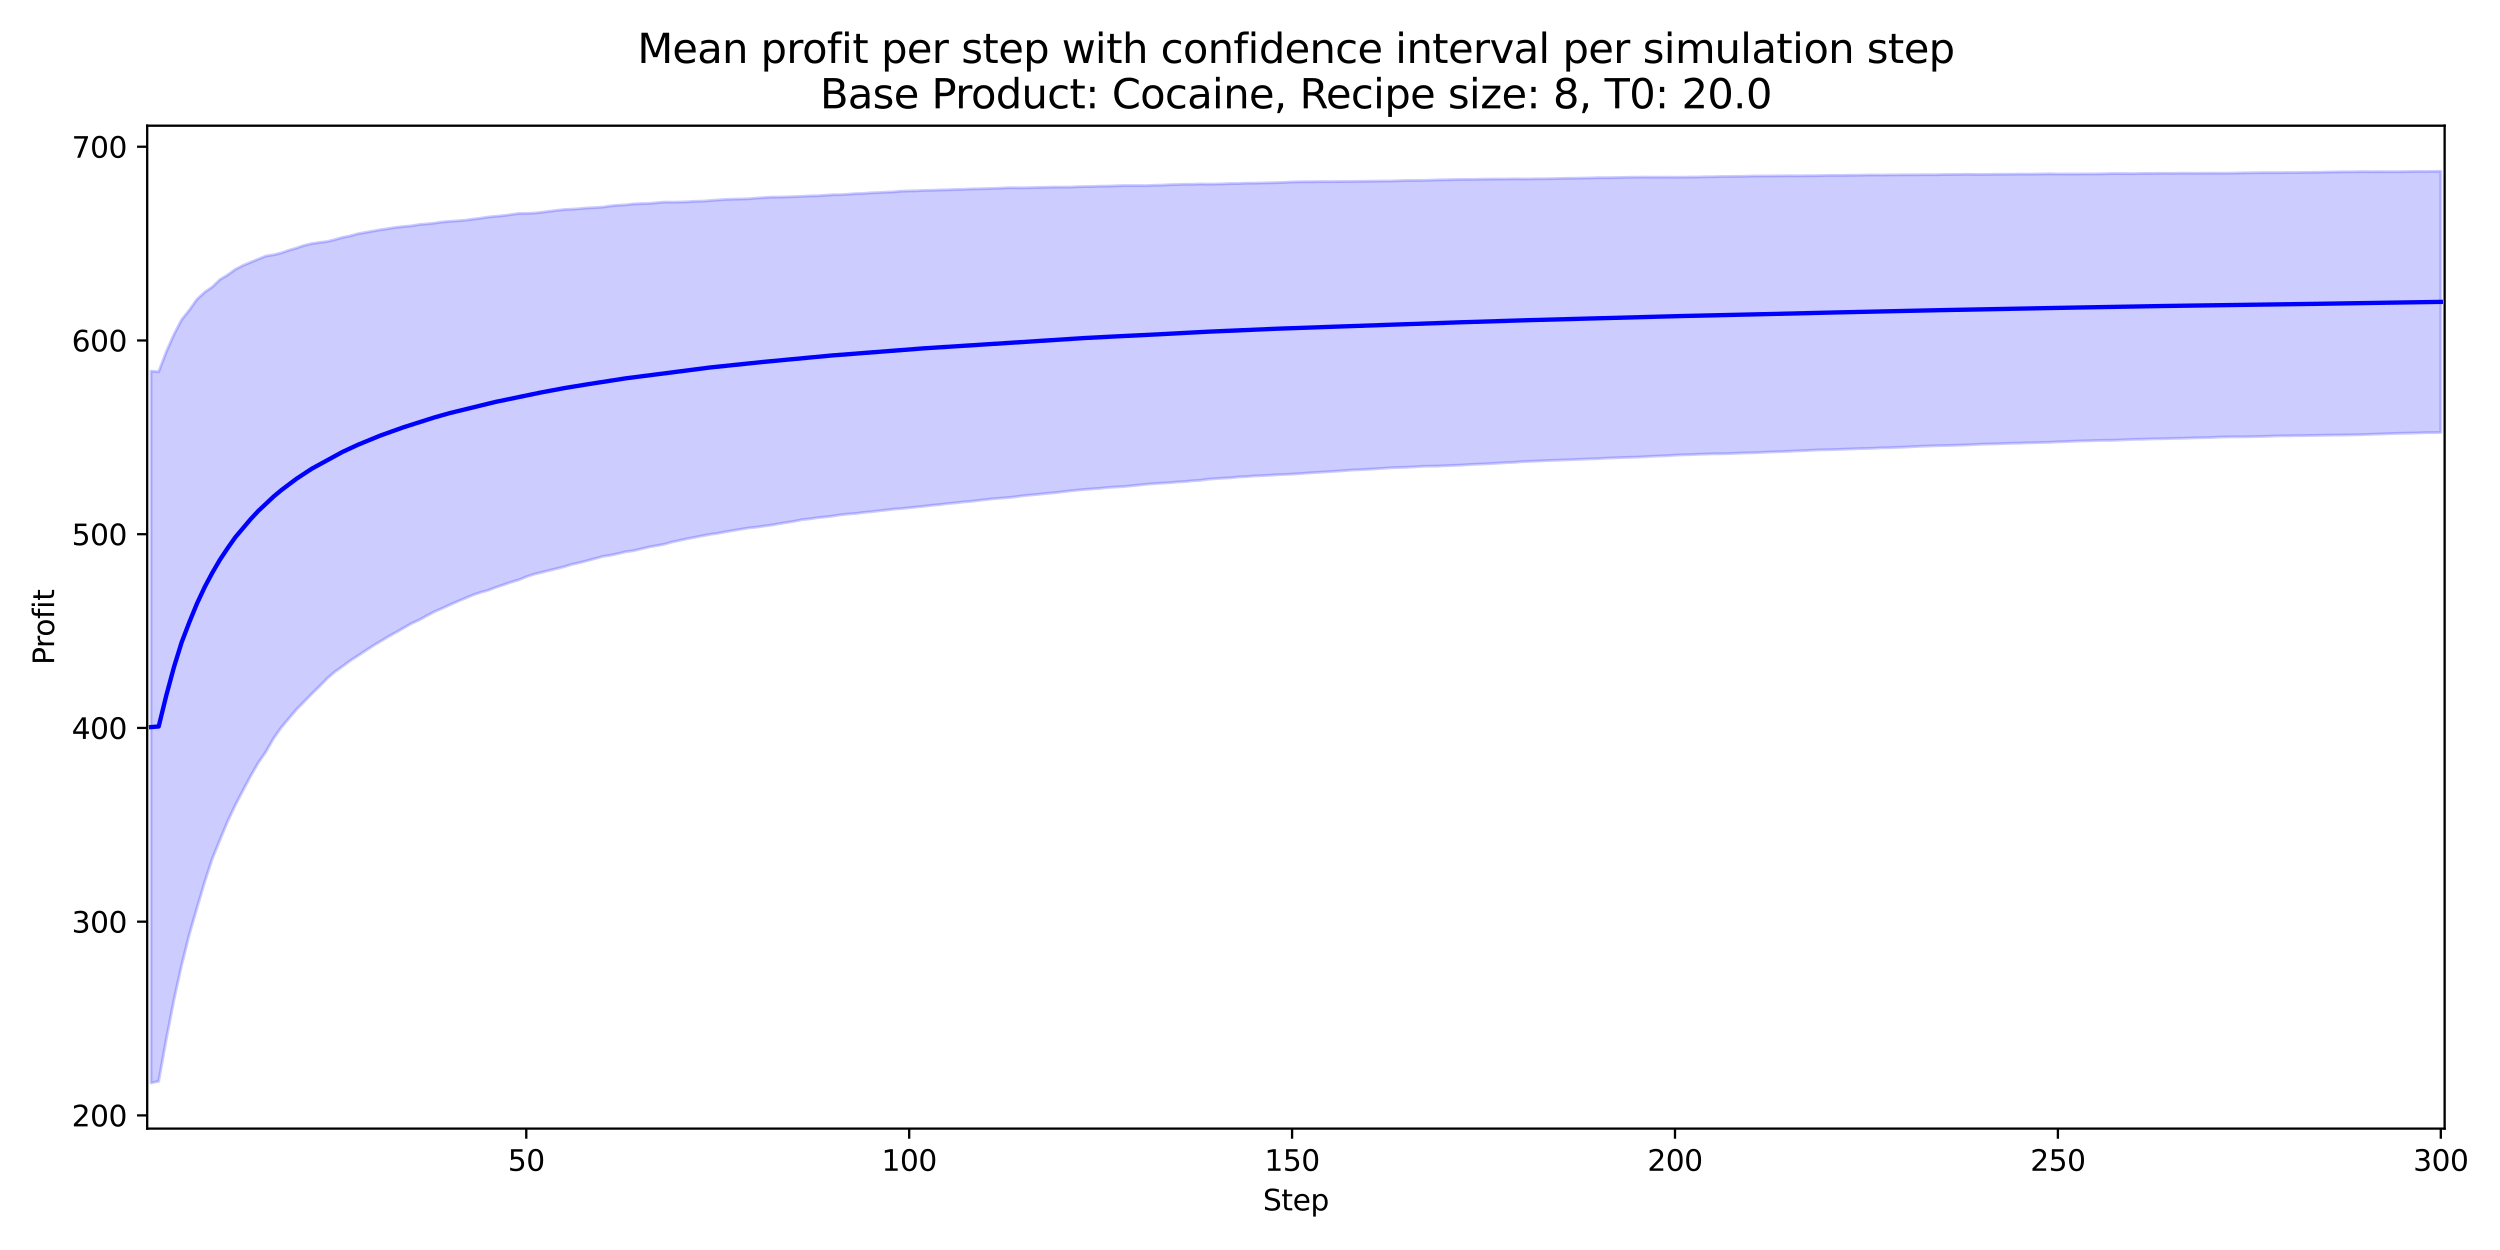 <?xml version="1.0" encoding="utf-8" standalone="no"?>
<!DOCTYPE svg PUBLIC "-//W3C//DTD SVG 1.1//EN"
  "http://www.w3.org/Graphics/SVG/1.1/DTD/svg11.dtd">
<svg xmlns:xlink="http://www.w3.org/1999/xlink" width="864pt" height="432pt" viewBox="0 0 864 432" xmlns="http://www.w3.org/2000/svg" version="1.1">
 <defs>
  <style type="text/css">*{stroke-linejoin: round; stroke-linecap: butt}</style>
 </defs>
 <g id="figure_1">
  <g id="patch_1">
   <path d="M 0 432 
L 864 432 
L 864 0 
L 0 0 
z
" style="fill: #ffffff"/>
  </g>
  <g id="axes_1">
   <g id="patch_2">
    <path d="M 50.87 390.04 
L 844.866 390.04 
L 844.866 43.44 
L 50.87 43.44 
z
" style="fill: #ffffff"/>
   </g>
   <g id="FillBetweenPolyCollection_1">
    <defs>
     <path id="m77285bb1c6" d="M 52.193 -303.722 
L 52.193 -57.715 
L 54.84 -58.318 
L 57.487 -72.981 
L 60.133 -86.562 
L 62.78 -98.544 
L 65.427 -109.097 
L 68.073 -118.245 
L 70.72 -127.15 
L 73.367 -135.275 
L 76.013 -141.76 
L 78.66 -148.113 
L 81.307 -153.725 
L 83.953 -158.792 
L 86.6 -163.787 
L 89.246 -168.363 
L 91.893 -172.196 
L 94.54 -176.812 
L 97.186 -180.577 
L 99.833 -183.73 
L 102.48 -186.839 
L 105.126 -189.53 
L 107.773 -192.252 
L 110.42 -194.817 
L 113.066 -197.545 
L 115.713 -199.832 
L 118.36 -201.698 
L 121.006 -203.663 
L 123.653 -205.357 
L 126.3 -207.111 
L 128.946 -208.844 
L 131.593 -210.433 
L 134.24 -212.024 
L 136.886 -213.493 
L 139.533 -215.013 
L 142.18 -216.513 
L 144.826 -217.736 
L 147.473 -219.208 
L 150.119 -220.588 
L 152.766 -221.733 
L 155.413 -222.97 
L 158.059 -224.12 
L 160.706 -225.23 
L 163.353 -226.348 
L 165.999 -227.259 
L 168.646 -227.99 
L 171.293 -228.999 
L 173.939 -229.875 
L 176.586 -230.808 
L 179.233 -231.58 
L 181.879 -232.667 
L 184.526 -233.558 
L 187.173 -234.201 
L 189.819 -234.872 
L 192.466 -235.502 
L 195.113 -236.185 
L 197.759 -236.982 
L 200.406 -237.578 
L 203.053 -238.255 
L 205.699 -238.975 
L 208.346 -239.714 
L 210.993 -240.112 
L 213.639 -240.676 
L 216.286 -241.317 
L 218.932 -241.681 
L 221.579 -242.308 
L 224.226 -242.959 
L 226.872 -243.418 
L 229.519 -243.898 
L 232.166 -244.649 
L 234.812 -245.241 
L 237.459 -245.804 
L 240.106 -246.31 
L 242.752 -246.841 
L 245.399 -247.317 
L 248.046 -247.695 
L 250.692 -248.204 
L 253.339 -248.656 
L 255.986 -249.092 
L 258.632 -249.536 
L 261.279 -249.8 
L 263.926 -250.182 
L 266.572 -250.528 
L 269.219 -251.005 
L 271.866 -251.427 
L 274.512 -251.853 
L 277.159 -252.39 
L 279.806 -252.679 
L 282.452 -253.071 
L 285.099 -253.328 
L 287.745 -253.661 
L 290.392 -254.069 
L 293.039 -254.343 
L 295.685 -254.537 
L 298.332 -254.892 
L 300.979 -255.117 
L 303.625 -255.451 
L 306.272 -255.728 
L 308.919 -256.061 
L 311.565 -256.243 
L 314.212 -256.515 
L 316.859 -256.8 
L 319.505 -257.058 
L 322.152 -257.393 
L 324.799 -257.617 
L 327.445 -257.942 
L 330.092 -258.2 
L 332.739 -258.502 
L 335.385 -258.72 
L 338.032 -259.031 
L 340.679 -259.345 
L 343.325 -259.637 
L 345.972 -259.845 
L 348.618 -260.054 
L 351.265 -260.356 
L 353.912 -260.703 
L 356.558 -260.956 
L 359.205 -261.196 
L 361.852 -261.49 
L 364.498 -261.709 
L 367.145 -262.024 
L 369.792 -262.35 
L 372.438 -262.607 
L 375.085 -262.861 
L 377.732 -263.062 
L 380.378 -263.242 
L 383.025 -263.534 
L 385.672 -263.704 
L 388.318 -263.839 
L 390.965 -264.111 
L 393.612 -264.379 
L 396.258 -264.648 
L 398.905 -264.862 
L 401.552 -265.032 
L 404.198 -265.179 
L 406.845 -265.427 
L 409.492 -265.575 
L 412.138 -265.847 
L 414.785 -266.004 
L 417.431 -266.371 
L 420.078 -266.585 
L 422.725 -266.738 
L 425.371 -266.885 
L 428.018 -267.183 
L 430.665 -267.286 
L 433.311 -267.499 
L 435.958 -267.609 
L 438.605 -267.75 
L 441.251 -267.925 
L 443.898 -268.022 
L 446.545 -268.141 
L 449.191 -268.31 
L 451.838 -268.52 
L 454.485 -268.691 
L 457.131 -268.853 
L 459.778 -269.035 
L 462.425 -269.198 
L 465.071 -269.385 
L 467.718 -269.577 
L 470.365 -269.689 
L 473.011 -269.828 
L 475.658 -269.997 
L 478.305 -270.171 
L 480.951 -270.351 
L 483.598 -270.452 
L 486.244 -270.518 
L 488.891 -270.658 
L 491.538 -270.838 
L 494.184 -270.888 
L 496.831 -270.906 
L 499.478 -271.041 
L 502.124 -271.157 
L 504.771 -271.251 
L 507.418 -271.434 
L 510.064 -271.568 
L 512.711 -271.648 
L 515.358 -271.806 
L 518.004 -271.952 
L 520.651 -272.128 
L 523.298 -272.215 
L 525.944 -272.431 
L 528.591 -272.564 
L 531.238 -272.662 
L 533.884 -272.796 
L 536.531 -272.894 
L 539.178 -272.984 
L 541.824 -273.087 
L 544.471 -273.205 
L 547.117 -273.306 
L 549.764 -273.412 
L 552.411 -273.495 
L 555.057 -273.663 
L 557.704 -273.757 
L 560.351 -273.867 
L 562.997 -273.951 
L 565.644 -274.017 
L 568.291 -274.145 
L 570.937 -274.309 
L 573.584 -274.414 
L 576.231 -274.508 
L 578.877 -274.702 
L 581.524 -274.813 
L 584.171 -274.868 
L 586.817 -274.999 
L 589.464 -275.065 
L 592.111 -275.163 
L 594.757 -275.173 
L 597.404 -275.253 
L 600.051 -275.358 
L 602.697 -275.455 
L 605.344 -275.5 
L 607.991 -275.613 
L 610.637 -275.746 
L 613.284 -275.844 
L 615.93 -275.945 
L 618.577 -276.037 
L 621.224 -276.185 
L 623.87 -276.278 
L 626.517 -276.412 
L 629.164 -276.534 
L 631.81 -276.561 
L 634.457 -276.658 
L 637.104 -276.747 
L 639.75 -276.837 
L 642.397 -276.958 
L 645.044 -277.008 
L 647.69 -277.082 
L 650.337 -277.237 
L 652.984 -277.27 
L 655.63 -277.386 
L 658.277 -277.472 
L 660.924 -277.626 
L 663.57 -277.756 
L 666.217 -277.84 
L 668.864 -277.964 
L 671.51 -278.006 
L 674.157 -278.073 
L 676.804 -278.146 
L 679.45 -278.223 
L 682.097 -278.372 
L 684.743 -278.486 
L 687.39 -278.551 
L 690.037 -278.614 
L 692.683 -278.722 
L 695.33 -278.82 
L 697.977 -278.841 
L 700.623 -278.965 
L 703.27 -278.997 
L 705.917 -279.086 
L 708.563 -279.144 
L 711.21 -279.297 
L 713.857 -279.377 
L 716.503 -279.52 
L 719.15 -279.613 
L 721.797 -279.672 
L 724.443 -279.76 
L 727.09 -279.818 
L 729.737 -279.823 
L 732.383 -279.918 
L 735.03 -280.043 
L 737.677 -280.161 
L 740.323 -280.188 
L 742.97 -280.295 
L 745.616 -280.345 
L 748.263 -280.399 
L 750.91 -280.486 
L 753.556 -280.521 
L 756.203 -280.599 
L 758.85 -280.703 
L 761.496 -280.744 
L 764.143 -280.806 
L 766.79 -280.942 
L 769.436 -280.995 
L 772.083 -281.042 
L 774.73 -281.035 
L 777.376 -281.072 
L 780.023 -281.135 
L 782.67 -281.19 
L 785.316 -281.288 
L 787.963 -281.363 
L 790.61 -281.38 
L 793.256 -281.439 
L 795.903 -281.462 
L 798.55 -281.51 
L 801.196 -281.548 
L 803.843 -281.598 
L 806.49 -281.631 
L 809.136 -281.646 
L 811.783 -281.7 
L 814.429 -281.748 
L 817.076 -281.818 
L 819.723 -281.918 
L 822.369 -282 
L 825.016 -282.109 
L 827.663 -282.205 
L 830.309 -282.276 
L 832.956 -282.315 
L 835.603 -282.378 
L 838.249 -282.476 
L 840.896 -282.496 
L 843.543 -282.533 
L 843.543 -372.805 
L 843.543 -372.805 
L 840.896 -372.776 
L 838.249 -372.732 
L 835.603 -372.754 
L 832.956 -372.722 
L 830.309 -372.672 
L 827.663 -372.658 
L 825.016 -372.66 
L 822.369 -372.675 
L 819.723 -372.658 
L 817.076 -372.685 
L 814.429 -372.652 
L 811.783 -372.617 
L 809.136 -372.614 
L 806.49 -372.569 
L 803.843 -372.515 
L 801.196 -372.457 
L 798.55 -372.428 
L 795.903 -372.398 
L 793.256 -372.357 
L 790.61 -372.363 
L 787.963 -372.325 
L 785.316 -372.316 
L 782.67 -372.332 
L 780.023 -372.308 
L 777.376 -372.274 
L 774.73 -372.242 
L 772.083 -372.171 
L 769.436 -372.131 
L 766.79 -372.121 
L 764.143 -372.142 
L 761.496 -372.132 
L 758.85 -372.096 
L 756.203 -372.136 
L 753.556 -372.126 
L 750.91 -372.087 
L 748.263 -372.11 
L 745.616 -372.088 
L 742.97 -372.045 
L 740.323 -372.054 
L 737.677 -371.994 
L 735.03 -371.998 
L 732.383 -372.013 
L 729.737 -372.014 
L 727.09 -371.936 
L 724.443 -371.888 
L 721.797 -371.885 
L 719.15 -371.877 
L 716.503 -371.862 
L 713.857 -371.868 
L 711.21 -371.871 
L 708.563 -371.913 
L 705.917 -371.876 
L 703.27 -371.831 
L 700.623 -371.801 
L 697.977 -371.826 
L 695.33 -371.783 
L 692.683 -371.777 
L 690.037 -371.764 
L 687.39 -371.719 
L 684.743 -371.703 
L 682.097 -371.723 
L 679.45 -371.765 
L 676.804 -371.707 
L 674.157 -371.692 
L 671.51 -371.672 
L 668.864 -371.594 
L 666.217 -371.612 
L 663.57 -371.601 
L 660.924 -371.579 
L 658.277 -371.574 
L 655.63 -371.552 
L 652.984 -371.551 
L 650.337 -371.503 
L 647.69 -371.53 
L 645.044 -371.512 
L 642.397 -371.436 
L 639.75 -371.428 
L 637.104 -371.388 
L 634.457 -371.38 
L 631.81 -371.378 
L 629.164 -371.307 
L 626.517 -371.271 
L 623.87 -371.262 
L 621.224 -371.227 
L 618.577 -371.261 
L 615.93 -371.228 
L 613.284 -371.209 
L 610.637 -371.184 
L 607.991 -371.184 
L 605.344 -371.151 
L 602.697 -371.075 
L 600.051 -371.039 
L 597.404 -370.999 
L 594.757 -370.992 
L 592.111 -370.917 
L 589.464 -370.898 
L 586.817 -370.821 
L 584.171 -370.803 
L 581.524 -370.761 
L 578.877 -370.744 
L 576.231 -370.784 
L 573.584 -370.763 
L 570.937 -370.767 
L 568.291 -370.795 
L 565.644 -370.771 
L 562.997 -370.728 
L 560.351 -370.67 
L 557.704 -370.622 
L 555.057 -370.581 
L 552.411 -370.59 
L 549.764 -370.505 
L 547.117 -370.445 
L 544.471 -370.389 
L 541.824 -370.375 
L 539.178 -370.314 
L 536.531 -370.253 
L 533.884 -370.215 
L 531.238 -370.209 
L 528.591 -370.155 
L 525.944 -370.155 
L 523.298 -370.182 
L 520.651 -370.123 
L 518.004 -370.139 
L 515.358 -370.105 
L 512.711 -370.082 
L 510.064 -370.009 
L 507.418 -369.991 
L 504.771 -369.985 
L 502.124 -369.926 
L 499.478 -369.866 
L 496.831 -369.829 
L 494.184 -369.723 
L 491.538 -369.643 
L 488.891 -369.619 
L 486.244 -369.629 
L 483.598 -369.538 
L 480.951 -369.454 
L 478.305 -369.437 
L 475.658 -369.404 
L 473.011 -369.36 
L 470.365 -369.324 
L 467.718 -369.293 
L 465.071 -369.269 
L 462.425 -369.258 
L 459.778 -369.226 
L 457.131 -369.248 
L 454.485 -369.215 
L 451.838 -369.194 
L 449.191 -369.173 
L 446.545 -369.113 
L 443.898 -368.964 
L 441.251 -368.867 
L 438.605 -368.815 
L 435.958 -368.765 
L 433.311 -368.698 
L 430.665 -368.694 
L 428.018 -368.562 
L 425.371 -368.568 
L 422.725 -368.454 
L 420.078 -368.395 
L 417.431 -368.36 
L 414.785 -368.411 
L 412.138 -368.309 
L 409.492 -368.299 
L 406.845 -368.214 
L 404.198 -368.171 
L 401.552 -368.006 
L 398.905 -367.972 
L 396.258 -367.846 
L 393.612 -367.867 
L 390.965 -367.86 
L 388.318 -367.87 
L 385.672 -367.774 
L 383.025 -367.676 
L 380.378 -367.658 
L 377.732 -367.541 
L 375.085 -367.521 
L 372.438 -367.464 
L 369.792 -367.331 
L 367.145 -367.333 
L 364.498 -367.348 
L 361.852 -367.256 
L 359.205 -367.21 
L 356.558 -367.151 
L 353.912 -367.09 
L 351.265 -367.096 
L 348.618 -367.114 
L 345.972 -366.978 
L 343.325 -366.874 
L 340.679 -366.805 
L 338.032 -366.739 
L 335.385 -366.693 
L 332.739 -366.536 
L 330.092 -366.499 
L 327.445 -366.393 
L 324.799 -366.355 
L 322.152 -366.22 
L 319.505 -366.211 
L 316.859 -366.06 
L 314.212 -366.014 
L 311.565 -365.93 
L 308.919 -365.695 
L 306.272 -365.579 
L 303.625 -365.435 
L 300.979 -365.349 
L 298.332 -365.122 
L 295.685 -365.078 
L 293.039 -364.863 
L 290.392 -364.71 
L 287.745 -364.691 
L 285.099 -364.512 
L 282.452 -364.319 
L 279.806 -364.289 
L 277.159 -364.13 
L 274.512 -364.03 
L 271.866 -363.954 
L 269.219 -363.88 
L 266.572 -363.864 
L 263.926 -363.688 
L 261.279 -363.527 
L 258.632 -363.295 
L 255.986 -363.218 
L 253.339 -363.159 
L 250.692 -363.062 
L 248.046 -362.879 
L 245.399 -362.679 
L 242.752 -362.483 
L 240.106 -362.422 
L 237.459 -362.246 
L 234.812 -362.167 
L 232.166 -362.132 
L 229.519 -362.149 
L 226.872 -361.914 
L 224.226 -361.673 
L 221.579 -361.615 
L 218.932 -361.52 
L 216.286 -361.192 
L 213.639 -361.073 
L 210.993 -360.826 
L 208.346 -360.419 
L 205.699 -360.251 
L 203.053 -360.131 
L 200.406 -359.879 
L 197.759 -359.712 
L 195.113 -359.588 
L 192.466 -359.296 
L 189.819 -358.973 
L 187.173 -358.615 
L 184.526 -358.355 
L 181.879 -358.232 
L 179.233 -358.213 
L 176.586 -357.83 
L 173.939 -357.484 
L 171.293 -357.226 
L 168.646 -356.983 
L 165.999 -356.567 
L 163.353 -356.241 
L 160.706 -355.88 
L 158.059 -355.662 
L 155.413 -355.498 
L 152.766 -355.266 
L 150.119 -354.874 
L 147.473 -354.615 
L 144.826 -354.377 
L 142.18 -353.943 
L 139.533 -353.713 
L 136.886 -353.421 
L 134.24 -352.996 
L 131.593 -352.62 
L 128.946 -352.133 
L 126.3 -351.673 
L 123.653 -351.201 
L 121.006 -350.464 
L 118.36 -349.926 
L 115.713 -349.177 
L 113.066 -348.526 
L 110.42 -348.198 
L 107.773 -347.813 
L 105.126 -347.185 
L 102.48 -346.27 
L 99.833 -345.504 
L 97.186 -344.586 
L 94.54 -343.925 
L 91.893 -343.514 
L 89.246 -342.436 
L 86.6 -341.349 
L 83.953 -340.243 
L 81.307 -338.873 
L 78.66 -336.967 
L 76.013 -335.367 
L 73.367 -332.813 
L 70.72 -330.997 
L 68.073 -328.556 
L 65.427 -324.813 
L 62.78 -321.515 
L 60.133 -316.448 
L 57.487 -310.454 
L 54.84 -303.535 
L 52.193 -303.722 
z
" style="stroke: #0000ff; stroke-opacity: 0.2"/>
    </defs>
    <g clip-path="url(#paecd22d43c)">
     <use xlink:href="#m77285bb1c6" x="0" y="432" style="fill: #0000ff; fill-opacity: 0.2; stroke: #0000ff; stroke-opacity: 0.2"/>
    </g>
   </g>
   <g id="matplotlib.axis_1">
    <g id="xtick_1">
     <g id="line2d_1">
      <defs>
       <path id="m22f4217e15" d="M 0 0 
L 0 3.5 
" style="stroke: #000000; stroke-width: 0.8"/>
      </defs>
      <g>
       <use xlink:href="#m22f4217e15" x="181.879" y="390.04" style="stroke: #000000; stroke-width: 0.8"/>
      </g>
     </g>
     <g id="text_1">
      <!-- 50 -->
      <g transform="translate(175.517 404.638) scale(0.1 -0.1)">
       <defs>
        <path id="DejaVuSans-35" d="M 691 4666 
L 3169 4666 
L 3169 4134 
L 1269 4134 
L 1269 2991 
Q 1406 3038 1543 3061 
Q 1681 3084 1819 3084 
Q 2600 3084 3056 2656 
Q 3513 2228 3513 1497 
Q 3513 744 3044 326 
Q 2575 -91 1722 -91 
Q 1428 -91 1123 -41 
Q 819 9 494 109 
L 494 744 
Q 775 591 1075 516 
Q 1375 441 1709 441 
Q 2250 441 2565 725 
Q 2881 1009 2881 1497 
Q 2881 1984 2565 2268 
Q 2250 2553 1709 2553 
Q 1456 2553 1204 2497 
Q 953 2441 691 2322 
L 691 4666 
z
" transform="scale(0.016)"/>
        <path id="DejaVuSans-30" d="M 2034 4250 
Q 1547 4250 1301 3770 
Q 1056 3291 1056 2328 
Q 1056 1369 1301 889 
Q 1547 409 2034 409 
Q 2525 409 2770 889 
Q 3016 1369 3016 2328 
Q 3016 3291 2770 3770 
Q 2525 4250 2034 4250 
z
M 2034 4750 
Q 2819 4750 3233 4129 
Q 3647 3509 3647 2328 
Q 3647 1150 3233 529 
Q 2819 -91 2034 -91 
Q 1250 -91 836 529 
Q 422 1150 422 2328 
Q 422 3509 836 4129 
Q 1250 4750 2034 4750 
z
" transform="scale(0.016)"/>
       </defs>
       <use xlink:href="#DejaVuSans-35"/>
       <use xlink:href="#DejaVuSans-30" transform="translate(63.623 0)"/>
      </g>
     </g>
    </g>
    <g id="xtick_2">
     <g id="line2d_2">
      <g>
       <use xlink:href="#m22f4217e15" x="314.212" y="390.04" style="stroke: #000000; stroke-width: 0.8"/>
      </g>
     </g>
     <g id="text_2">
      <!-- 100 -->
      <g transform="translate(304.668 404.638) scale(0.1 -0.1)">
       <defs>
        <path id="DejaVuSans-31" d="M 794 531 
L 1825 531 
L 1825 4091 
L 703 3866 
L 703 4441 
L 1819 4666 
L 2450 4666 
L 2450 531 
L 3481 531 
L 3481 0 
L 794 0 
L 794 531 
z
" transform="scale(0.016)"/>
       </defs>
       <use xlink:href="#DejaVuSans-31"/>
       <use xlink:href="#DejaVuSans-30" transform="translate(63.623 0)"/>
       <use xlink:href="#DejaVuSans-30" transform="translate(127.246 0)"/>
      </g>
     </g>
    </g>
    <g id="xtick_3">
     <g id="line2d_3">
      <g>
       <use xlink:href="#m22f4217e15" x="446.545" y="390.04" style="stroke: #000000; stroke-width: 0.8"/>
      </g>
     </g>
     <g id="text_3">
      <!-- 150 -->
      <g transform="translate(437.001 404.638) scale(0.1 -0.1)">
       <use xlink:href="#DejaVuSans-31"/>
       <use xlink:href="#DejaVuSans-35" transform="translate(63.623 0)"/>
       <use xlink:href="#DejaVuSans-30" transform="translate(127.246 0)"/>
      </g>
     </g>
    </g>
    <g id="xtick_4">
     <g id="line2d_4">
      <g>
       <use xlink:href="#m22f4217e15" x="578.877" y="390.04" style="stroke: #000000; stroke-width: 0.8"/>
      </g>
     </g>
     <g id="text_4">
      <!-- 200 -->
      <g transform="translate(569.334 404.638) scale(0.1 -0.1)">
       <defs>
        <path id="DejaVuSans-32" d="M 1228 531 
L 3431 531 
L 3431 0 
L 469 0 
L 469 531 
Q 828 903 1448 1529 
Q 2069 2156 2228 2338 
Q 2531 2678 2651 2914 
Q 2772 3150 2772 3378 
Q 2772 3750 2511 3984 
Q 2250 4219 1831 4219 
Q 1534 4219 1204 4116 
Q 875 4013 500 3803 
L 500 4441 
Q 881 4594 1212 4672 
Q 1544 4750 1819 4750 
Q 2544 4750 2975 4387 
Q 3406 4025 3406 3419 
Q 3406 3131 3298 2873 
Q 3191 2616 2906 2266 
Q 2828 2175 2409 1742 
Q 1991 1309 1228 531 
z
" transform="scale(0.016)"/>
       </defs>
       <use xlink:href="#DejaVuSans-32"/>
       <use xlink:href="#DejaVuSans-30" transform="translate(63.623 0)"/>
       <use xlink:href="#DejaVuSans-30" transform="translate(127.246 0)"/>
      </g>
     </g>
    </g>
    <g id="xtick_5">
     <g id="line2d_5">
      <g>
       <use xlink:href="#m22f4217e15" x="711.21" y="390.04" style="stroke: #000000; stroke-width: 0.8"/>
      </g>
     </g>
     <g id="text_5">
      <!-- 250 -->
      <g transform="translate(701.666 404.638) scale(0.1 -0.1)">
       <use xlink:href="#DejaVuSans-32"/>
       <use xlink:href="#DejaVuSans-35" transform="translate(63.623 0)"/>
       <use xlink:href="#DejaVuSans-30" transform="translate(127.246 0)"/>
      </g>
     </g>
    </g>
    <g id="xtick_6">
     <g id="line2d_6">
      <g>
       <use xlink:href="#m22f4217e15" x="843.543" y="390.04" style="stroke: #000000; stroke-width: 0.8"/>
      </g>
     </g>
     <g id="text_6">
      <!-- 300 -->
      <g transform="translate(833.999 404.638) scale(0.1 -0.1)">
       <defs>
        <path id="DejaVuSans-33" d="M 2597 2516 
Q 3050 2419 3304 2112 
Q 3559 1806 3559 1356 
Q 3559 666 3084 287 
Q 2609 -91 1734 -91 
Q 1441 -91 1130 -33 
Q 819 25 488 141 
L 488 750 
Q 750 597 1062 519 
Q 1375 441 1716 441 
Q 2309 441 2620 675 
Q 2931 909 2931 1356 
Q 2931 1769 2642 2001 
Q 2353 2234 1838 2234 
L 1294 2234 
L 1294 2753 
L 1863 2753 
Q 2328 2753 2575 2939 
Q 2822 3125 2822 3475 
Q 2822 3834 2567 4026 
Q 2313 4219 1838 4219 
Q 1578 4219 1281 4162 
Q 984 4106 628 3988 
L 628 4550 
Q 988 4650 1302 4700 
Q 1616 4750 1894 4750 
Q 2613 4750 3031 4423 
Q 3450 4097 3450 3541 
Q 3450 3153 3228 2886 
Q 3006 2619 2597 2516 
z
" transform="scale(0.016)"/>
       </defs>
       <use xlink:href="#DejaVuSans-33"/>
       <use xlink:href="#DejaVuSans-30" transform="translate(63.623 0)"/>
       <use xlink:href="#DejaVuSans-30" transform="translate(127.246 0)"/>
      </g>
     </g>
    </g>
    <g id="text_7">
     <!-- Step -->
     <g transform="translate(436.483 418.317) scale(0.1 -0.1)">
      <defs>
       <path id="DejaVuSans-53" d="M 3425 4513 
L 3425 3897 
Q 3066 4069 2747 4153 
Q 2428 4238 2131 4238 
Q 1616 4238 1336 4038 
Q 1056 3838 1056 3469 
Q 1056 3159 1242 3001 
Q 1428 2844 1947 2747 
L 2328 2669 
Q 3034 2534 3370 2195 
Q 3706 1856 3706 1288 
Q 3706 609 3251 259 
Q 2797 -91 1919 -91 
Q 1588 -91 1214 -16 
Q 841 59 441 206 
L 441 856 
Q 825 641 1194 531 
Q 1563 422 1919 422 
Q 2459 422 2753 634 
Q 3047 847 3047 1241 
Q 3047 1584 2836 1778 
Q 2625 1972 2144 2069 
L 1759 2144 
Q 1053 2284 737 2584 
Q 422 2884 422 3419 
Q 422 4038 858 4394 
Q 1294 4750 2059 4750 
Q 2388 4750 2728 4690 
Q 3069 4631 3425 4513 
z
" transform="scale(0.016)"/>
       <path id="DejaVuSans-74" d="M 1172 4494 
L 1172 3500 
L 2356 3500 
L 2356 3053 
L 1172 3053 
L 1172 1153 
Q 1172 725 1289 603 
Q 1406 481 1766 481 
L 2356 481 
L 2356 0 
L 1766 0 
Q 1100 0 847 248 
Q 594 497 594 1153 
L 594 3053 
L 172 3053 
L 172 3500 
L 594 3500 
L 594 4494 
L 1172 4494 
z
" transform="scale(0.016)"/>
       <path id="DejaVuSans-65" d="M 3597 1894 
L 3597 1613 
L 953 1613 
Q 991 1019 1311 708 
Q 1631 397 2203 397 
Q 2534 397 2845 478 
Q 3156 559 3463 722 
L 3463 178 
Q 3153 47 2828 -22 
Q 2503 -91 2169 -91 
Q 1331 -91 842 396 
Q 353 884 353 1716 
Q 353 2575 817 3079 
Q 1281 3584 2069 3584 
Q 2775 3584 3186 3129 
Q 3597 2675 3597 1894 
z
M 3022 2063 
Q 3016 2534 2758 2815 
Q 2500 3097 2075 3097 
Q 1594 3097 1305 2825 
Q 1016 2553 972 2059 
L 3022 2063 
z
" transform="scale(0.016)"/>
       <path id="DejaVuSans-70" d="M 1159 525 
L 1159 -1331 
L 581 -1331 
L 581 3500 
L 1159 3500 
L 1159 2969 
Q 1341 3281 1617 3432 
Q 1894 3584 2278 3584 
Q 2916 3584 3314 3078 
Q 3713 2572 3713 1747 
Q 3713 922 3314 415 
Q 2916 -91 2278 -91 
Q 1894 -91 1617 61 
Q 1341 213 1159 525 
z
M 3116 1747 
Q 3116 2381 2855 2742 
Q 2594 3103 2138 3103 
Q 1681 3103 1420 2742 
Q 1159 2381 1159 1747 
Q 1159 1113 1420 752 
Q 1681 391 2138 391 
Q 2594 391 2855 752 
Q 3116 1113 3116 1747 
z
" transform="scale(0.016)"/>
      </defs>
      <use xlink:href="#DejaVuSans-53"/>
      <use xlink:href="#DejaVuSans-74" transform="translate(63.477 0)"/>
      <use xlink:href="#DejaVuSans-65" transform="translate(102.686 0)"/>
      <use xlink:href="#DejaVuSans-70" transform="translate(164.209 0)"/>
     </g>
    </g>
   </g>
   <g id="matplotlib.axis_2">
    <g id="ytick_1">
     <g id="line2d_7">
      <defs>
       <path id="m4ffbb63ed4" d="M 0 0 
L -3.5 0 
" style="stroke: #000000; stroke-width: 0.8"/>
      </defs>
      <g>
       <use xlink:href="#m4ffbb63ed4" x="50.87" y="385.485" style="stroke: #000000; stroke-width: 0.8"/>
      </g>
     </g>
     <g id="text_8">
      <!-- 200 -->
      <g transform="translate(24.782 389.284) scale(0.1 -0.1)">
       <use xlink:href="#DejaVuSans-32"/>
       <use xlink:href="#DejaVuSans-30" transform="translate(63.623 0)"/>
       <use xlink:href="#DejaVuSans-30" transform="translate(127.246 0)"/>
      </g>
     </g>
    </g>
    <g id="ytick_2">
     <g id="line2d_8">
      <g>
       <use xlink:href="#m4ffbb63ed4" x="50.87" y="318.53" style="stroke: #000000; stroke-width: 0.8"/>
      </g>
     </g>
     <g id="text_9">
      <!-- 300 -->
      <g transform="translate(24.782 322.329) scale(0.1 -0.1)">
       <use xlink:href="#DejaVuSans-33"/>
       <use xlink:href="#DejaVuSans-30" transform="translate(63.623 0)"/>
       <use xlink:href="#DejaVuSans-30" transform="translate(127.246 0)"/>
      </g>
     </g>
    </g>
    <g id="ytick_3">
     <g id="line2d_9">
      <g>
       <use xlink:href="#m4ffbb63ed4" x="50.87" y="251.575" style="stroke: #000000; stroke-width: 0.8"/>
      </g>
     </g>
     <g id="text_10">
      <!-- 400 -->
      <g transform="translate(24.782 255.374) scale(0.1 -0.1)">
       <defs>
        <path id="DejaVuSans-34" d="M 2419 4116 
L 825 1625 
L 2419 1625 
L 2419 4116 
z
M 2253 4666 
L 3047 4666 
L 3047 1625 
L 3713 1625 
L 3713 1100 
L 3047 1100 
L 3047 0 
L 2419 0 
L 2419 1100 
L 313 1100 
L 313 1709 
L 2253 4666 
z
" transform="scale(0.016)"/>
       </defs>
       <use xlink:href="#DejaVuSans-34"/>
       <use xlink:href="#DejaVuSans-30" transform="translate(63.623 0)"/>
       <use xlink:href="#DejaVuSans-30" transform="translate(127.246 0)"/>
      </g>
     </g>
    </g>
    <g id="ytick_4">
     <g id="line2d_10">
      <g>
       <use xlink:href="#m4ffbb63ed4" x="50.87" y="184.62" style="stroke: #000000; stroke-width: 0.8"/>
      </g>
     </g>
     <g id="text_11">
      <!-- 500 -->
      <g transform="translate(24.782 188.419) scale(0.1 -0.1)">
       <use xlink:href="#DejaVuSans-35"/>
       <use xlink:href="#DejaVuSans-30" transform="translate(63.623 0)"/>
       <use xlink:href="#DejaVuSans-30" transform="translate(127.246 0)"/>
      </g>
     </g>
    </g>
    <g id="ytick_5">
     <g id="line2d_11">
      <g>
       <use xlink:href="#m4ffbb63ed4" x="50.87" y="117.665" style="stroke: #000000; stroke-width: 0.8"/>
      </g>
     </g>
     <g id="text_12">
      <!-- 600 -->
      <g transform="translate(24.782 121.464) scale(0.1 -0.1)">
       <defs>
        <path id="DejaVuSans-36" d="M 2113 2584 
Q 1688 2584 1439 2293 
Q 1191 2003 1191 1497 
Q 1191 994 1439 701 
Q 1688 409 2113 409 
Q 2538 409 2786 701 
Q 3034 994 3034 1497 
Q 3034 2003 2786 2293 
Q 2538 2584 2113 2584 
z
M 3366 4563 
L 3366 3988 
Q 3128 4100 2886 4159 
Q 2644 4219 2406 4219 
Q 1781 4219 1451 3797 
Q 1122 3375 1075 2522 
Q 1259 2794 1537 2939 
Q 1816 3084 2150 3084 
Q 2853 3084 3261 2657 
Q 3669 2231 3669 1497 
Q 3669 778 3244 343 
Q 2819 -91 2113 -91 
Q 1303 -91 875 529 
Q 447 1150 447 2328 
Q 447 3434 972 4092 
Q 1497 4750 2381 4750 
Q 2619 4750 2861 4703 
Q 3103 4656 3366 4563 
z
" transform="scale(0.016)"/>
       </defs>
       <use xlink:href="#DejaVuSans-36"/>
       <use xlink:href="#DejaVuSans-30" transform="translate(63.623 0)"/>
       <use xlink:href="#DejaVuSans-30" transform="translate(127.246 0)"/>
      </g>
     </g>
    </g>
    <g id="ytick_6">
     <g id="line2d_12">
      <g>
       <use xlink:href="#m4ffbb63ed4" x="50.87" y="50.71" style="stroke: #000000; stroke-width: 0.8"/>
      </g>
     </g>
     <g id="text_13">
      <!-- 700 -->
      <g transform="translate(24.782 54.51) scale(0.1 -0.1)">
       <defs>
        <path id="DejaVuSans-37" d="M 525 4666 
L 3525 4666 
L 3525 4397 
L 1831 0 
L 1172 0 
L 2766 4134 
L 525 4134 
L 525 4666 
z
" transform="scale(0.016)"/>
       </defs>
       <use xlink:href="#DejaVuSans-37"/>
       <use xlink:href="#DejaVuSans-30" transform="translate(63.623 0)"/>
       <use xlink:href="#DejaVuSans-30" transform="translate(127.246 0)"/>
      </g>
     </g>
    </g>
    <g id="text_14">
     <!-- Profit -->
     <g transform="translate(18.703 229.779) rotate(-90) scale(0.1 -0.1)">
      <defs>
       <path id="DejaVuSans-50" d="M 1259 4147 
L 1259 2394 
L 2053 2394 
Q 2494 2394 2734 2622 
Q 2975 2850 2975 3272 
Q 2975 3691 2734 3919 
Q 2494 4147 2053 4147 
L 1259 4147 
z
M 628 4666 
L 2053 4666 
Q 2838 4666 3239 4311 
Q 3641 3956 3641 3272 
Q 3641 2581 3239 2228 
Q 2838 1875 2053 1875 
L 1259 1875 
L 1259 0 
L 628 0 
L 628 4666 
z
" transform="scale(0.016)"/>
       <path id="DejaVuSans-72" d="M 2631 2963 
Q 2534 3019 2420 3045 
Q 2306 3072 2169 3072 
Q 1681 3072 1420 2755 
Q 1159 2438 1159 1844 
L 1159 0 
L 581 0 
L 581 3500 
L 1159 3500 
L 1159 2956 
Q 1341 3275 1631 3429 
Q 1922 3584 2338 3584 
Q 2397 3584 2469 3576 
Q 2541 3569 2628 3553 
L 2631 2963 
z
" transform="scale(0.016)"/>
       <path id="DejaVuSans-6f" d="M 1959 3097 
Q 1497 3097 1228 2736 
Q 959 2375 959 1747 
Q 959 1119 1226 758 
Q 1494 397 1959 397 
Q 2419 397 2687 759 
Q 2956 1122 2956 1747 
Q 2956 2369 2687 2733 
Q 2419 3097 1959 3097 
z
M 1959 3584 
Q 2709 3584 3137 3096 
Q 3566 2609 3566 1747 
Q 3566 888 3137 398 
Q 2709 -91 1959 -91 
Q 1206 -91 779 398 
Q 353 888 353 1747 
Q 353 2609 779 3096 
Q 1206 3584 1959 3584 
z
" transform="scale(0.016)"/>
       <path id="DejaVuSans-66" d="M 2375 4863 
L 2375 4384 
L 1825 4384 
Q 1516 4384 1395 4259 
Q 1275 4134 1275 3809 
L 1275 3500 
L 2222 3500 
L 2222 3053 
L 1275 3053 
L 1275 0 
L 697 0 
L 697 3053 
L 147 3053 
L 147 3500 
L 697 3500 
L 697 3744 
Q 697 4328 969 4595 
Q 1241 4863 1831 4863 
L 2375 4863 
z
" transform="scale(0.016)"/>
       <path id="DejaVuSans-69" d="M 603 3500 
L 1178 3500 
L 1178 0 
L 603 0 
L 603 3500 
z
M 603 4863 
L 1178 4863 
L 1178 4134 
L 603 4134 
L 603 4863 
z
" transform="scale(0.016)"/>
      </defs>
      <use xlink:href="#DejaVuSans-50"/>
      <use xlink:href="#DejaVuSans-72" transform="translate(58.553 0)"/>
      <use xlink:href="#DejaVuSans-6f" transform="translate(97.416 0)"/>
      <use xlink:href="#DejaVuSans-66" transform="translate(158.598 0)"/>
      <use xlink:href="#DejaVuSans-69" transform="translate(193.803 0)"/>
      <use xlink:href="#DejaVuSans-74" transform="translate(221.586 0)"/>
     </g>
    </g>
   </g>
   <g id="line2d_13">
    <path d="M 52.193 251.282 
L 54.84 251.073 
L 57.487 240.283 
L 60.133 230.495 
L 62.78 221.971 
L 65.427 215.045 
L 68.073 208.599 
L 70.72 202.927 
L 73.367 197.956 
L 76.013 193.437 
L 78.66 189.46 
L 81.307 185.701 
L 86.6 179.432 
L 89.246 176.6 
L 94.54 171.631 
L 97.186 169.418 
L 102.48 165.445 
L 107.773 161.967 
L 118.36 156.188 
L 123.653 153.721 
L 131.593 150.474 
L 139.533 147.637 
L 150.119 144.269 
L 155.413 142.766 
L 171.293 138.888 
L 187.173 135.592 
L 195.113 134.113 
L 203.053 132.807 
L 216.286 130.745 
L 245.399 127.002 
L 263.926 125.065 
L 287.745 122.824 
L 319.505 120.366 
L 375.085 116.809 
L 385.672 116.261 
L 401.552 115.481 
L 417.431 114.634 
L 441.251 113.604 
L 504.771 111.382 
L 528.591 110.641 
L 581.524 109.213 
L 605.344 108.674 
L 634.457 107.981 
L 660.924 107.398 
L 674.157 107.118 
L 716.503 106.309 
L 748.263 105.745 
L 801.196 104.998 
L 825.016 104.616 
L 843.543 104.331 
L 843.543 104.331 
" clip-path="url(#paecd22d43c)" style="fill: none; stroke: #0000ff; stroke-width: 1.5; stroke-linecap: square"/>
   </g>
   <g id="patch_3">
    <path d="M 50.87 390.04 
L 50.87 43.44 
" style="fill: none; stroke: #000000; stroke-width: 0.8; stroke-linejoin: miter; stroke-linecap: square"/>
   </g>
   <g id="patch_4">
    <path d="M 844.866 390.04 
L 844.866 43.44 
" style="fill: none; stroke: #000000; stroke-width: 0.8; stroke-linejoin: miter; stroke-linecap: square"/>
   </g>
   <g id="patch_5">
    <path d="M 50.87 390.04 
L 844.866 390.04 
" style="fill: none; stroke: #000000; stroke-width: 0.8; stroke-linejoin: miter; stroke-linecap: square"/>
   </g>
   <g id="patch_6">
    <path d="M 50.87 43.44 
L 844.866 43.44 
" style="fill: none; stroke: #000000; stroke-width: 0.8; stroke-linejoin: miter; stroke-linecap: square"/>
   </g>
   <g id="text_15">
    <!-- Mean profit per step with confidence interval per simulation step -->
    <g transform="translate(220.285 21.763) scale(0.14 -0.14)">
     <defs>
      <path id="DejaVuSans-4d" d="M 628 4666 
L 1569 4666 
L 2759 1491 
L 3956 4666 
L 4897 4666 
L 4897 0 
L 4281 0 
L 4281 4097 
L 3078 897 
L 2444 897 
L 1241 4097 
L 1241 0 
L 628 0 
L 628 4666 
z
" transform="scale(0.016)"/>
      <path id="DejaVuSans-61" d="M 2194 1759 
Q 1497 1759 1228 1600 
Q 959 1441 959 1056 
Q 959 750 1161 570 
Q 1363 391 1709 391 
Q 2188 391 2477 730 
Q 2766 1069 2766 1631 
L 2766 1759 
L 2194 1759 
z
M 3341 1997 
L 3341 0 
L 2766 0 
L 2766 531 
Q 2569 213 2275 61 
Q 1981 -91 1556 -91 
Q 1019 -91 701 211 
Q 384 513 384 1019 
Q 384 1609 779 1909 
Q 1175 2209 1959 2209 
L 2766 2209 
L 2766 2266 
Q 2766 2663 2505 2880 
Q 2244 3097 1772 3097 
Q 1472 3097 1187 3025 
Q 903 2953 641 2809 
L 641 3341 
Q 956 3463 1253 3523 
Q 1550 3584 1831 3584 
Q 2591 3584 2966 3190 
Q 3341 2797 3341 1997 
z
" transform="scale(0.016)"/>
      <path id="DejaVuSans-6e" d="M 3513 2113 
L 3513 0 
L 2938 0 
L 2938 2094 
Q 2938 2591 2744 2837 
Q 2550 3084 2163 3084 
Q 1697 3084 1428 2787 
Q 1159 2491 1159 1978 
L 1159 0 
L 581 0 
L 581 3500 
L 1159 3500 
L 1159 2956 
Q 1366 3272 1645 3428 
Q 1925 3584 2291 3584 
Q 2894 3584 3203 3211 
Q 3513 2838 3513 2113 
z
" transform="scale(0.016)"/>
      <path id="DejaVuSans-20" transform="scale(0.016)"/>
      <path id="DejaVuSans-73" d="M 2834 3397 
L 2834 2853 
Q 2591 2978 2328 3040 
Q 2066 3103 1784 3103 
Q 1356 3103 1142 2972 
Q 928 2841 928 2578 
Q 928 2378 1081 2264 
Q 1234 2150 1697 2047 
L 1894 2003 
Q 2506 1872 2764 1633 
Q 3022 1394 3022 966 
Q 3022 478 2636 193 
Q 2250 -91 1575 -91 
Q 1294 -91 989 -36 
Q 684 19 347 128 
L 347 722 
Q 666 556 975 473 
Q 1284 391 1588 391 
Q 1994 391 2212 530 
Q 2431 669 2431 922 
Q 2431 1156 2273 1281 
Q 2116 1406 1581 1522 
L 1381 1569 
Q 847 1681 609 1914 
Q 372 2147 372 2553 
Q 372 3047 722 3315 
Q 1072 3584 1716 3584 
Q 2034 3584 2315 3537 
Q 2597 3491 2834 3397 
z
" transform="scale(0.016)"/>
      <path id="DejaVuSans-77" d="M 269 3500 
L 844 3500 
L 1563 769 
L 2278 3500 
L 2956 3500 
L 3675 769 
L 4391 3500 
L 4966 3500 
L 4050 0 
L 3372 0 
L 2619 2869 
L 1863 0 
L 1184 0 
L 269 3500 
z
" transform="scale(0.016)"/>
      <path id="DejaVuSans-68" d="M 3513 2113 
L 3513 0 
L 2938 0 
L 2938 2094 
Q 2938 2591 2744 2837 
Q 2550 3084 2163 3084 
Q 1697 3084 1428 2787 
Q 1159 2491 1159 1978 
L 1159 0 
L 581 0 
L 581 4863 
L 1159 4863 
L 1159 2956 
Q 1366 3272 1645 3428 
Q 1925 3584 2291 3584 
Q 2894 3584 3203 3211 
Q 3513 2838 3513 2113 
z
" transform="scale(0.016)"/>
      <path id="DejaVuSans-63" d="M 3122 3366 
L 3122 2828 
Q 2878 2963 2633 3030 
Q 2388 3097 2138 3097 
Q 1578 3097 1268 2742 
Q 959 2388 959 1747 
Q 959 1106 1268 751 
Q 1578 397 2138 397 
Q 2388 397 2633 464 
Q 2878 531 3122 666 
L 3122 134 
Q 2881 22 2623 -34 
Q 2366 -91 2075 -91 
Q 1284 -91 818 406 
Q 353 903 353 1747 
Q 353 2603 823 3093 
Q 1294 3584 2113 3584 
Q 2378 3584 2631 3529 
Q 2884 3475 3122 3366 
z
" transform="scale(0.016)"/>
      <path id="DejaVuSans-64" d="M 2906 2969 
L 2906 4863 
L 3481 4863 
L 3481 0 
L 2906 0 
L 2906 525 
Q 2725 213 2448 61 
Q 2172 -91 1784 -91 
Q 1150 -91 751 415 
Q 353 922 353 1747 
Q 353 2572 751 3078 
Q 1150 3584 1784 3584 
Q 2172 3584 2448 3432 
Q 2725 3281 2906 2969 
z
M 947 1747 
Q 947 1113 1208 752 
Q 1469 391 1925 391 
Q 2381 391 2643 752 
Q 2906 1113 2906 1747 
Q 2906 2381 2643 2742 
Q 2381 3103 1925 3103 
Q 1469 3103 1208 2742 
Q 947 2381 947 1747 
z
" transform="scale(0.016)"/>
      <path id="DejaVuSans-76" d="M 191 3500 
L 800 3500 
L 1894 563 
L 2988 3500 
L 3597 3500 
L 2284 0 
L 1503 0 
L 191 3500 
z
" transform="scale(0.016)"/>
      <path id="DejaVuSans-6c" d="M 603 4863 
L 1178 4863 
L 1178 0 
L 603 0 
L 603 4863 
z
" transform="scale(0.016)"/>
      <path id="DejaVuSans-6d" d="M 3328 2828 
Q 3544 3216 3844 3400 
Q 4144 3584 4550 3584 
Q 5097 3584 5394 3201 
Q 5691 2819 5691 2113 
L 5691 0 
L 5113 0 
L 5113 2094 
Q 5113 2597 4934 2840 
Q 4756 3084 4391 3084 
Q 3944 3084 3684 2787 
Q 3425 2491 3425 1978 
L 3425 0 
L 2847 0 
L 2847 2094 
Q 2847 2600 2669 2842 
Q 2491 3084 2119 3084 
Q 1678 3084 1418 2786 
Q 1159 2488 1159 1978 
L 1159 0 
L 581 0 
L 581 3500 
L 1159 3500 
L 1159 2956 
Q 1356 3278 1631 3431 
Q 1906 3584 2284 3584 
Q 2666 3584 2933 3390 
Q 3200 3197 3328 2828 
z
" transform="scale(0.016)"/>
      <path id="DejaVuSans-75" d="M 544 1381 
L 544 3500 
L 1119 3500 
L 1119 1403 
Q 1119 906 1312 657 
Q 1506 409 1894 409 
Q 2359 409 2629 706 
Q 2900 1003 2900 1516 
L 2900 3500 
L 3475 3500 
L 3475 0 
L 2900 0 
L 2900 538 
Q 2691 219 2414 64 
Q 2138 -91 1772 -91 
Q 1169 -91 856 284 
Q 544 659 544 1381 
z
M 1991 3584 
L 1991 3584 
z
" transform="scale(0.016)"/>
     </defs>
     <use xlink:href="#DejaVuSans-4d"/>
     <use xlink:href="#DejaVuSans-65" transform="translate(86.279 0)"/>
     <use xlink:href="#DejaVuSans-61" transform="translate(147.803 0)"/>
     <use xlink:href="#DejaVuSans-6e" transform="translate(209.082 0)"/>
     <use xlink:href="#DejaVuSans-20" transform="translate(272.461 0)"/>
     <use xlink:href="#DejaVuSans-70" transform="translate(304.248 0)"/>
     <use xlink:href="#DejaVuSans-72" transform="translate(367.725 0)"/>
     <use xlink:href="#DejaVuSans-6f" transform="translate(406.588 0)"/>
     <use xlink:href="#DejaVuSans-66" transform="translate(467.77 0)"/>
     <use xlink:href="#DejaVuSans-69" transform="translate(502.975 0)"/>
     <use xlink:href="#DejaVuSans-74" transform="translate(530.758 0)"/>
     <use xlink:href="#DejaVuSans-20" transform="translate(569.967 0)"/>
     <use xlink:href="#DejaVuSans-70" transform="translate(601.754 0)"/>
     <use xlink:href="#DejaVuSans-65" transform="translate(665.23 0)"/>
     <use xlink:href="#DejaVuSans-72" transform="translate(726.754 0)"/>
     <use xlink:href="#DejaVuSans-20" transform="translate(767.867 0)"/>
     <use xlink:href="#DejaVuSans-73" transform="translate(799.654 0)"/>
     <use xlink:href="#DejaVuSans-74" transform="translate(851.754 0)"/>
     <use xlink:href="#DejaVuSans-65" transform="translate(890.963 0)"/>
     <use xlink:href="#DejaVuSans-70" transform="translate(952.486 0)"/>
     <use xlink:href="#DejaVuSans-20" transform="translate(1015.963 0)"/>
     <use xlink:href="#DejaVuSans-77" transform="translate(1047.75 0)"/>
     <use xlink:href="#DejaVuSans-69" transform="translate(1129.537 0)"/>
     <use xlink:href="#DejaVuSans-74" transform="translate(1157.32 0)"/>
     <use xlink:href="#DejaVuSans-68" transform="translate(1196.529 0)"/>
     <use xlink:href="#DejaVuSans-20" transform="translate(1259.908 0)"/>
     <use xlink:href="#DejaVuSans-63" transform="translate(1291.695 0)"/>
     <use xlink:href="#DejaVuSans-6f" transform="translate(1346.676 0)"/>
     <use xlink:href="#DejaVuSans-6e" transform="translate(1407.857 0)"/>
     <use xlink:href="#DejaVuSans-66" transform="translate(1471.236 0)"/>
     <use xlink:href="#DejaVuSans-69" transform="translate(1506.441 0)"/>
     <use xlink:href="#DejaVuSans-64" transform="translate(1534.225 0)"/>
     <use xlink:href="#DejaVuSans-65" transform="translate(1597.701 0)"/>
     <use xlink:href="#DejaVuSans-6e" transform="translate(1659.225 0)"/>
     <use xlink:href="#DejaVuSans-63" transform="translate(1722.604 0)"/>
     <use xlink:href="#DejaVuSans-65" transform="translate(1777.584 0)"/>
     <use xlink:href="#DejaVuSans-20" transform="translate(1839.107 0)"/>
     <use xlink:href="#DejaVuSans-69" transform="translate(1870.895 0)"/>
     <use xlink:href="#DejaVuSans-6e" transform="translate(1898.678 0)"/>
     <use xlink:href="#DejaVuSans-74" transform="translate(1962.057 0)"/>
     <use xlink:href="#DejaVuSans-65" transform="translate(2001.266 0)"/>
     <use xlink:href="#DejaVuSans-72" transform="translate(2062.789 0)"/>
     <use xlink:href="#DejaVuSans-76" transform="translate(2103.902 0)"/>
     <use xlink:href="#DejaVuSans-61" transform="translate(2163.082 0)"/>
     <use xlink:href="#DejaVuSans-6c" transform="translate(2224.361 0)"/>
     <use xlink:href="#DejaVuSans-20" transform="translate(2252.145 0)"/>
     <use xlink:href="#DejaVuSans-70" transform="translate(2283.932 0)"/>
     <use xlink:href="#DejaVuSans-65" transform="translate(2347.408 0)"/>
     <use xlink:href="#DejaVuSans-72" transform="translate(2408.932 0)"/>
     <use xlink:href="#DejaVuSans-20" transform="translate(2450.045 0)"/>
     <use xlink:href="#DejaVuSans-73" transform="translate(2481.832 0)"/>
     <use xlink:href="#DejaVuSans-69" transform="translate(2533.932 0)"/>
     <use xlink:href="#DejaVuSans-6d" transform="translate(2561.715 0)"/>
     <use xlink:href="#DejaVuSans-75" transform="translate(2659.127 0)"/>
     <use xlink:href="#DejaVuSans-6c" transform="translate(2722.506 0)"/>
     <use xlink:href="#DejaVuSans-61" transform="translate(2750.289 0)"/>
     <use xlink:href="#DejaVuSans-74" transform="translate(2811.568 0)"/>
     <use xlink:href="#DejaVuSans-69" transform="translate(2850.777 0)"/>
     <use xlink:href="#DejaVuSans-6f" transform="translate(2878.561 0)"/>
     <use xlink:href="#DejaVuSans-6e" transform="translate(2939.742 0)"/>
     <use xlink:href="#DejaVuSans-20" transform="translate(3003.121 0)"/>
     <use xlink:href="#DejaVuSans-73" transform="translate(3034.908 0)"/>
     <use xlink:href="#DejaVuSans-74" transform="translate(3087.008 0)"/>
     <use xlink:href="#DejaVuSans-65" transform="translate(3126.217 0)"/>
     <use xlink:href="#DejaVuSans-70" transform="translate(3187.74 0)"/>
    </g>
    <!-- Base Product: Cocaine, Recipe size: 8, T0: 20.0 -->
    <g transform="translate(283.411 37.44) scale(0.14 -0.14)">
     <defs>
      <path id="DejaVuSans-42" d="M 1259 2228 
L 1259 519 
L 2272 519 
Q 2781 519 3026 730 
Q 3272 941 3272 1375 
Q 3272 1813 3026 2020 
Q 2781 2228 2272 2228 
L 1259 2228 
z
M 1259 4147 
L 1259 2741 
L 2194 2741 
Q 2656 2741 2882 2914 
Q 3109 3088 3109 3444 
Q 3109 3797 2882 3972 
Q 2656 4147 2194 4147 
L 1259 4147 
z
M 628 4666 
L 2241 4666 
Q 2963 4666 3353 4366 
Q 3744 4066 3744 3513 
Q 3744 3084 3544 2831 
Q 3344 2578 2956 2516 
Q 3422 2416 3680 2098 
Q 3938 1781 3938 1306 
Q 3938 681 3513 340 
Q 3088 0 2303 0 
L 628 0 
L 628 4666 
z
" transform="scale(0.016)"/>
      <path id="DejaVuSans-3a" d="M 750 794 
L 1409 794 
L 1409 0 
L 750 0 
L 750 794 
z
M 750 3309 
L 1409 3309 
L 1409 2516 
L 750 2516 
L 750 3309 
z
" transform="scale(0.016)"/>
      <path id="DejaVuSans-43" d="M 4122 4306 
L 4122 3641 
Q 3803 3938 3442 4084 
Q 3081 4231 2675 4231 
Q 1875 4231 1450 3742 
Q 1025 3253 1025 2328 
Q 1025 1406 1450 917 
Q 1875 428 2675 428 
Q 3081 428 3442 575 
Q 3803 722 4122 1019 
L 4122 359 
Q 3791 134 3420 21 
Q 3050 -91 2638 -91 
Q 1578 -91 968 557 
Q 359 1206 359 2328 
Q 359 3453 968 4101 
Q 1578 4750 2638 4750 
Q 3056 4750 3426 4639 
Q 3797 4528 4122 4306 
z
" transform="scale(0.016)"/>
      <path id="DejaVuSans-2c" d="M 750 794 
L 1409 794 
L 1409 256 
L 897 -744 
L 494 -744 
L 750 256 
L 750 794 
z
" transform="scale(0.016)"/>
      <path id="DejaVuSans-52" d="M 2841 2188 
Q 3044 2119 3236 1894 
Q 3428 1669 3622 1275 
L 4263 0 
L 3584 0 
L 2988 1197 
Q 2756 1666 2539 1819 
Q 2322 1972 1947 1972 
L 1259 1972 
L 1259 0 
L 628 0 
L 628 4666 
L 2053 4666 
Q 2853 4666 3247 4331 
Q 3641 3997 3641 3322 
Q 3641 2881 3436 2590 
Q 3231 2300 2841 2188 
z
M 1259 4147 
L 1259 2491 
L 2053 2491 
Q 2509 2491 2742 2702 
Q 2975 2913 2975 3322 
Q 2975 3731 2742 3939 
Q 2509 4147 2053 4147 
L 1259 4147 
z
" transform="scale(0.016)"/>
      <path id="DejaVuSans-7a" d="M 353 3500 
L 3084 3500 
L 3084 2975 
L 922 459 
L 3084 459 
L 3084 0 
L 275 0 
L 275 525 
L 2438 3041 
L 353 3041 
L 353 3500 
z
" transform="scale(0.016)"/>
      <path id="DejaVuSans-38" d="M 2034 2216 
Q 1584 2216 1326 1975 
Q 1069 1734 1069 1313 
Q 1069 891 1326 650 
Q 1584 409 2034 409 
Q 2484 409 2743 651 
Q 3003 894 3003 1313 
Q 3003 1734 2745 1975 
Q 2488 2216 2034 2216 
z
M 1403 2484 
Q 997 2584 770 2862 
Q 544 3141 544 3541 
Q 544 4100 942 4425 
Q 1341 4750 2034 4750 
Q 2731 4750 3128 4425 
Q 3525 4100 3525 3541 
Q 3525 3141 3298 2862 
Q 3072 2584 2669 2484 
Q 3125 2378 3379 2068 
Q 3634 1759 3634 1313 
Q 3634 634 3220 271 
Q 2806 -91 2034 -91 
Q 1263 -91 848 271 
Q 434 634 434 1313 
Q 434 1759 690 2068 
Q 947 2378 1403 2484 
z
M 1172 3481 
Q 1172 3119 1398 2916 
Q 1625 2713 2034 2713 
Q 2441 2713 2670 2916 
Q 2900 3119 2900 3481 
Q 2900 3844 2670 4047 
Q 2441 4250 2034 4250 
Q 1625 4250 1398 4047 
Q 1172 3844 1172 3481 
z
" transform="scale(0.016)"/>
      <path id="DejaVuSans-54" d="M -19 4666 
L 3928 4666 
L 3928 4134 
L 2272 4134 
L 2272 0 
L 1638 0 
L 1638 4134 
L -19 4134 
L -19 4666 
z
" transform="scale(0.016)"/>
      <path id="DejaVuSans-2e" d="M 684 794 
L 1344 794 
L 1344 0 
L 684 0 
L 684 794 
z
" transform="scale(0.016)"/>
     </defs>
     <use xlink:href="#DejaVuSans-42"/>
     <use xlink:href="#DejaVuSans-61" transform="translate(68.604 0)"/>
     <use xlink:href="#DejaVuSans-73" transform="translate(129.883 0)"/>
     <use xlink:href="#DejaVuSans-65" transform="translate(181.982 0)"/>
     <use xlink:href="#DejaVuSans-20" transform="translate(243.506 0)"/>
     <use xlink:href="#DejaVuSans-50" transform="translate(275.293 0)"/>
     <use xlink:href="#DejaVuSans-72" transform="translate(333.846 0)"/>
     <use xlink:href="#DejaVuSans-6f" transform="translate(372.709 0)"/>
     <use xlink:href="#DejaVuSans-64" transform="translate(433.891 0)"/>
     <use xlink:href="#DejaVuSans-75" transform="translate(497.367 0)"/>
     <use xlink:href="#DejaVuSans-63" transform="translate(560.746 0)"/>
     <use xlink:href="#DejaVuSans-74" transform="translate(615.727 0)"/>
     <use xlink:href="#DejaVuSans-3a" transform="translate(654.936 0)"/>
     <use xlink:href="#DejaVuSans-20" transform="translate(688.627 0)"/>
     <use xlink:href="#DejaVuSans-43" transform="translate(720.414 0)"/>
     <use xlink:href="#DejaVuSans-6f" transform="translate(790.238 0)"/>
     <use xlink:href="#DejaVuSans-63" transform="translate(851.42 0)"/>
     <use xlink:href="#DejaVuSans-61" transform="translate(906.4 0)"/>
     <use xlink:href="#DejaVuSans-69" transform="translate(967.68 0)"/>
     <use xlink:href="#DejaVuSans-6e" transform="translate(995.463 0)"/>
     <use xlink:href="#DejaVuSans-65" transform="translate(1058.842 0)"/>
     <use xlink:href="#DejaVuSans-2c" transform="translate(1120.365 0)"/>
     <use xlink:href="#DejaVuSans-20" transform="translate(1152.152 0)"/>
     <use xlink:href="#DejaVuSans-52" transform="translate(1183.939 0)"/>
     <use xlink:href="#DejaVuSans-65" transform="translate(1248.922 0)"/>
     <use xlink:href="#DejaVuSans-63" transform="translate(1310.445 0)"/>
     <use xlink:href="#DejaVuSans-69" transform="translate(1365.426 0)"/>
     <use xlink:href="#DejaVuSans-70" transform="translate(1393.209 0)"/>
     <use xlink:href="#DejaVuSans-65" transform="translate(1456.686 0)"/>
     <use xlink:href="#DejaVuSans-20" transform="translate(1518.209 0)"/>
     <use xlink:href="#DejaVuSans-73" transform="translate(1549.996 0)"/>
     <use xlink:href="#DejaVuSans-69" transform="translate(1602.096 0)"/>
     <use xlink:href="#DejaVuSans-7a" transform="translate(1629.879 0)"/>
     <use xlink:href="#DejaVuSans-65" transform="translate(1682.369 0)"/>
     <use xlink:href="#DejaVuSans-3a" transform="translate(1743.893 0)"/>
     <use xlink:href="#DejaVuSans-20" transform="translate(1777.584 0)"/>
     <use xlink:href="#DejaVuSans-38" transform="translate(1809.371 0)"/>
     <use xlink:href="#DejaVuSans-2c" transform="translate(1872.994 0)"/>
     <use xlink:href="#DejaVuSans-20" transform="translate(1904.781 0)"/>
     <use xlink:href="#DejaVuSans-54" transform="translate(1936.568 0)"/>
     <use xlink:href="#DejaVuSans-30" transform="translate(1997.652 0)"/>
     <use xlink:href="#DejaVuSans-3a" transform="translate(2061.275 0)"/>
     <use xlink:href="#DejaVuSans-20" transform="translate(2094.967 0)"/>
     <use xlink:href="#DejaVuSans-32" transform="translate(2126.754 0)"/>
     <use xlink:href="#DejaVuSans-30" transform="translate(2190.377 0)"/>
     <use xlink:href="#DejaVuSans-2e" transform="translate(2254 0)"/>
     <use xlink:href="#DejaVuSans-30" transform="translate(2285.787 0)"/>
    </g>
   </g>
  </g>
 </g>
 <defs>
  <clipPath id="paecd22d43c">
   <rect x="50.87" y="43.44" width="793.996" height="346.6"/>
  </clipPath>
 </defs>
</svg>
